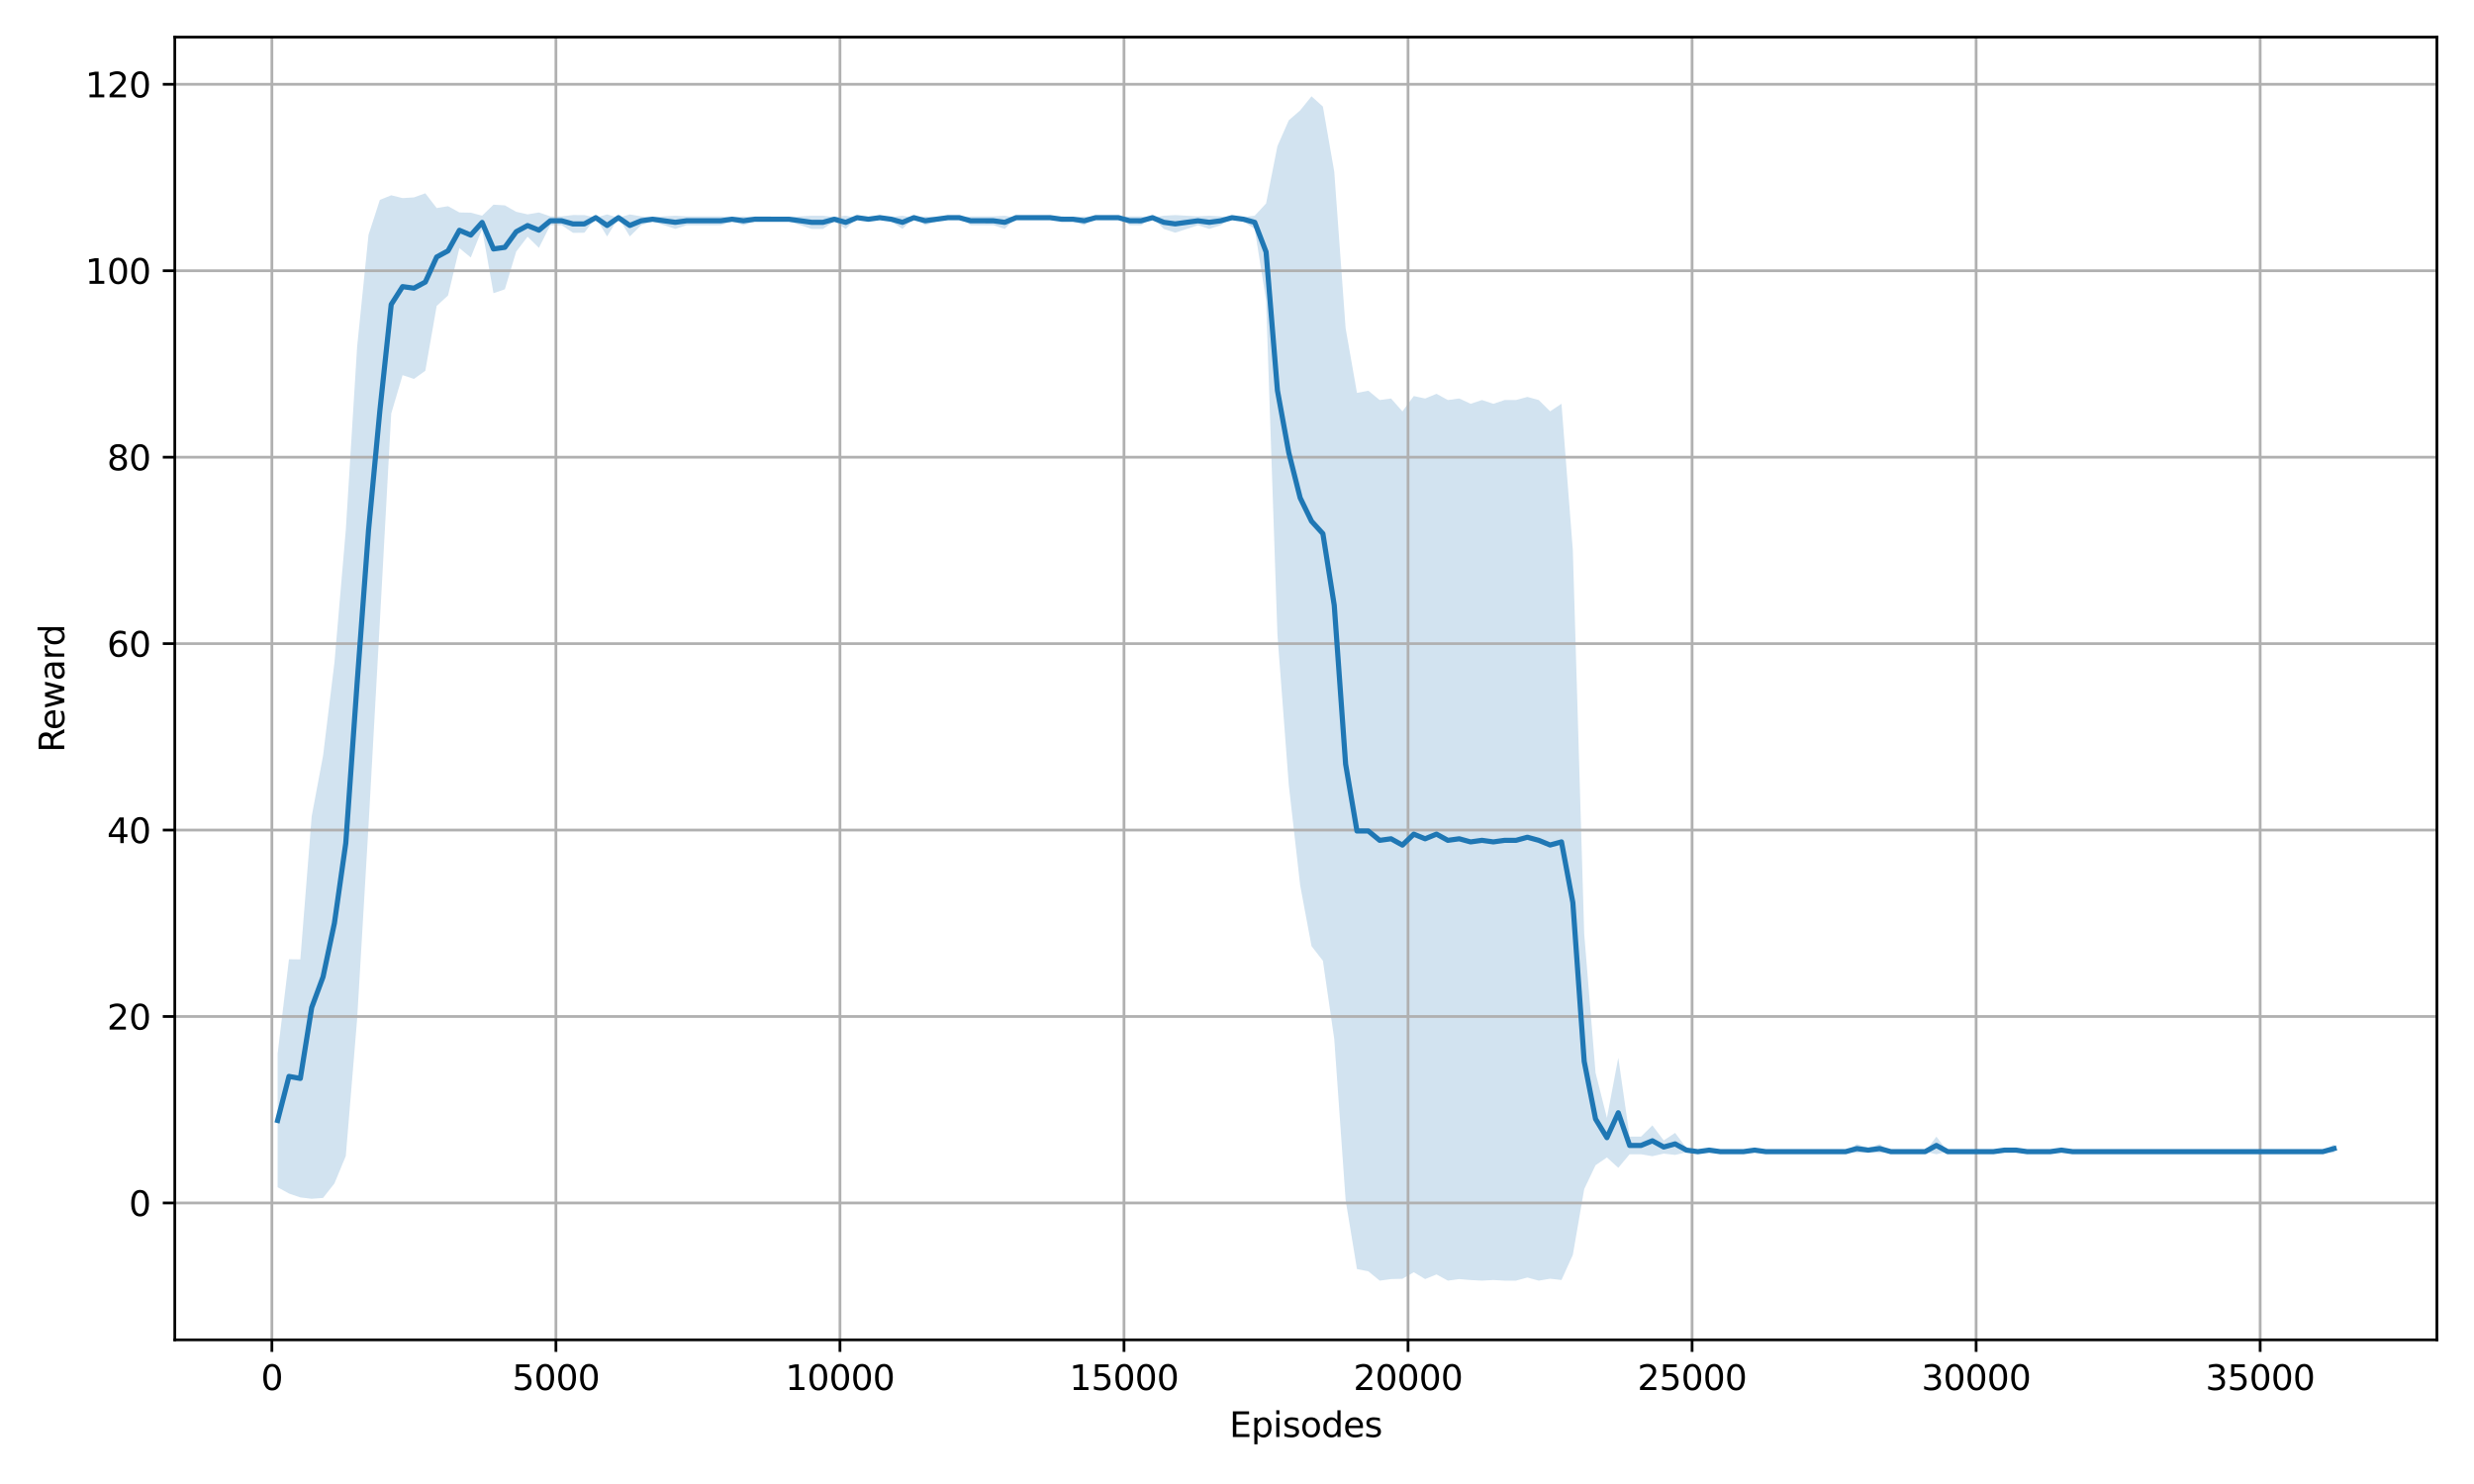 <?xml version="1.0" encoding="utf-8" standalone="no"?>
<!DOCTYPE svg PUBLIC "-//W3C//DTD SVG 1.1//EN"
  "http://www.w3.org/Graphics/SVG/1.1/DTD/svg11.dtd">
<svg xmlns:xlink="http://www.w3.org/1999/xlink" width="720pt" height="432pt" viewBox="0 0 720 432" xmlns="http://www.w3.org/2000/svg" version="1.1">
 <defs>
  <style type="text/css">*{stroke-linejoin: round; stroke-linecap: butt}</style>
 </defs>
 <g id="figure_1">
  <g id="patch_1">
   <path d="M 0 432 
L 720 432 
L 720 0 
L 0 0 
z
" style="fill: #ffffff"/>
  </g>
  <g id="axes_1">
   <g id="patch_2">
    <path d="M 50.87 390.04 
L 709.2 390.04 
L 709.2 10.8 
L 50.87 10.8 
z
" style="fill: #ffffff"/>
   </g>
   <g id="FillBetweenPolyCollection_1">
    <path d="M 80.794 306.72 
L 80.794 345.616 
L 84.101 347.451 
L 87.407 348.576 
L 90.714 348.971 
L 94.02 348.724 
L 97.327 344.515 
L 100.633 336.526 
L 103.94 296.61 
L 107.246 240.397 
L 110.553 180.881 
L 113.859 120.395 
L 117.166 109.205 
L 120.472 110.309 
L 123.779 107.938 
L 127.086 89.056 
L 130.392 86.011 
L 133.699 72.226 
L 137.005 74.956 
L 140.312 66.709 
L 143.618 85.359 
L 146.925 84.214 
L 150.231 73.234 
L 153.538 68.91 
L 156.844 72.152 
L 160.151 65.558 
L 163.457 65.554 
L 166.764 67.781 
L 170.07 67.744 
L 173.377 63.363 
L 176.683 68.834 
L 179.99 63.361 
L 183.297 68.833 
L 186.603 65.555 
L 189.91 64.455 
L 193.216 65.551 
L 196.523 66.641 
L 199.829 65.551 
L 203.136 65.56 
L 206.442 65.579 
L 209.749 65.552 
L 213.055 64.456 
L 216.362 65.548 
L 219.668 64.454 
L 222.975 64.453 
L 226.281 64.453 
L 229.588 64.455 
L 232.894 65.55 
L 236.201 66.642 
L 239.508 66.643 
L 242.814 64.459 
L 246.121 66.673 
L 249.427 63.361 
L 252.734 64.454 
L 256.04 63.362 
L 259.347 64.454 
L 262.653 66.645 
L 265.96 63.358 
L 269.266 65.548 
L 272.573 64.454 
L 275.879 63.361 
L 279.186 63.359 
L 282.492 65.552 
L 285.799 65.565 
L 289.105 65.564 
L 292.412 66.653 
L 295.719 63.361 
L 299.025 63.359 
L 302.332 63.36 
L 305.638 63.361 
L 308.945 64.454 
L 312.251 64.464 
L 315.558 65.548 
L 318.864 63.359 
L 322.171 63.361 
L 325.477 63.359 
L 328.784 65.547 
L 332.09 65.564 
L 335.397 63.362 
L 338.703 66.642 
L 342.01 67.74 
L 345.316 66.657 
L 348.623 65.576 
L 351.93 66.644 
L 355.236 65.576 
L 358.543 63.369 
L 361.849 64.459 
L 365.156 66.648 
L 368.462 87.433 
L 371.769 184.799 
L 375.075 228.559 
L 378.382 257.724 
L 381.688 275.415 
L 384.995 279.682 
L 388.301 302.45 
L 391.608 349.314 
L 394.914 369.442 
L 398.221 370.082 
L 401.527 372.8 
L 404.834 372.347 
L 408.14 372.263 
L 411.447 370.356 
L 414.754 372.346 
L 418.06 370.988 
L 421.367 372.802 
L 424.673 372.347 
L 427.98 372.625 
L 431.286 372.801 
L 434.593 372.613 
L 437.899 372.801 
L 441.206 372.801 
L 444.512 371.894 
L 447.819 372.801 
L 451.125 372.238 
L 454.432 372.613 
L 457.738 365.293 
L 461.045 346.146 
L 464.351 339.201 
L 467.658 336.949 
L 470.965 339.952 
L 474.271 336.01 
L 477.578 336.01 
L 480.884 336.573 
L 484.191 335.822 
L 487.497 336.198 
L 490.804 335.447 
L 494.11 335.259 
L 497.417 335.447 
L 500.723 335.259 
L 504.03 335.259 
L 507.336 335.259 
L 510.643 335.447 
L 513.949 335.259 
L 517.256 335.259 
L 520.562 335.259 
L 523.869 335.259 
L 527.176 335.259 
L 530.482 335.259 
L 533.789 335.259 
L 537.095 335.259 
L 540.402 335.658 
L 543.708 335.447 
L 547.015 335.635 
L 550.321 335.259 
L 553.628 335.259 
L 556.934 335.259 
L 560.241 335.259 
L 563.547 336.01 
L 566.854 335.259 
L 570.16 335.259 
L 573.467 335.259 
L 576.773 335.259 
L 580.08 335.259 
L 583.387 335.447 
L 586.693 335.447 
L 590 335.259 
L 593.306 335.259 
L 596.613 335.259 
L 599.919 335.447 
L 603.226 335.259 
L 606.532 335.259 
L 609.839 335.259 
L 613.145 335.259 
L 616.452 335.259 
L 619.758 335.259 
L 623.065 335.259 
L 626.371 335.259 
L 629.678 335.259 
L 632.984 335.259 
L 636.291 335.259 
L 639.598 335.259 
L 642.904 335.26 
L 646.211 335.259 
L 649.517 335.259 
L 652.824 335.259 
L 656.13 335.283 
L 659.437 335.259 
L 662.743 335.259 
L 666.05 335.259 
L 669.356 335.259 
L 672.663 335.259 
L 675.969 335.259 
L 679.276 335.635 
L 679.276 333.071 
L 679.276 333.071 
L 675.969 335.259 
L 672.663 335.259 
L 669.356 335.259 
L 666.05 335.259 
L 662.743 335.259 
L 659.437 335.259 
L 656.13 335.255 
L 652.824 335.259 
L 649.517 335.259 
L 646.211 335.259 
L 642.904 335.259 
L 639.598 335.259 
L 636.291 335.259 
L 632.984 335.259 
L 629.678 335.259 
L 626.371 335.259 
L 623.065 335.259 
L 619.758 335.259 
L 616.452 335.259 
L 613.145 335.259 
L 609.839 335.259 
L 606.532 335.259 
L 603.226 335.259 
L 599.919 334.165 
L 596.613 335.259 
L 593.306 335.259 
L 590 335.259 
L 586.693 334.165 
L 583.387 334.165 
L 580.08 335.259 
L 576.773 335.259 
L 573.467 335.259 
L 570.16 335.259 
L 566.854 335.259 
L 563.547 330.883 
L 560.241 335.259 
L 556.934 335.259 
L 553.628 335.259 
L 550.321 335.259 
L 547.015 333.071 
L 543.708 334.165 
L 540.402 333.067 
L 537.095 335.259 
L 533.789 335.259 
L 530.482 335.259 
L 527.176 335.259 
L 523.869 335.259 
L 520.562 335.259 
L 517.256 335.259 
L 513.949 335.259 
L 510.643 334.166 
L 507.336 335.259 
L 504.03 335.259 
L 500.723 335.259 
L 497.417 334.165 
L 494.11 335.259 
L 490.804 334.165 
L 487.497 329.789 
L 484.191 331.977 
L 480.884 327.601 
L 477.578 330.883 
L 474.271 330.883 
L 470.965 307.908 
L 467.658 325.413 
L 464.351 312.284 
L 461.045 271.805 
L 457.738 160.212 
L 454.432 117.545 
L 451.125 119.733 
L 447.819 116.451 
L 444.512 115.545 
L 441.206 116.451 
L 437.899 116.45 
L 434.593 117.545 
L 431.286 116.452 
L 427.98 117.544 
L 424.673 115.998 
L 421.367 116.453 
L 418.06 114.641 
L 414.754 116.008 
L 411.447 115.288 
L 408.14 119.758 
L 404.834 116.002 
L 401.527 116.456 
L 398.221 113.732 
L 394.914 114.374 
L 391.608 95.527 
L 388.301 49.945 
L 384.995 31.023 
L 381.688 28.038 
L 378.382 32.135 
L 375.075 35.015 
L 371.769 42.523 
L 368.462 59.228 
L 365.156 62.794 
L 361.849 63.17 
L 358.543 63.357 
L 355.236 62.979 
L 351.93 62.795 
L 348.623 62.978 
L 345.316 62.793 
L 342.01 62.607 
L 338.703 62.795 
L 335.397 63.358 
L 332.09 62.98 
L 328.784 62.983 
L 325.477 63.358 
L 322.171 63.358 
L 318.864 63.358 
L 315.558 62.983 
L 312.251 63.169 
L 308.945 63.17 
L 305.638 63.358 
L 302.332 63.358 
L 299.025 63.358 
L 295.719 63.358 
L 292.412 62.793 
L 289.105 62.98 
L 285.799 62.98 
L 282.492 62.982 
L 279.186 63.358 
L 275.879 63.358 
L 272.573 63.17 
L 269.266 62.983 
L 265.96 63.358 
L 262.653 62.794 
L 259.347 63.17 
L 256.04 63.358 
L 252.734 63.17 
L 249.427 63.358 
L 246.121 62.79 
L 242.814 63.17 
L 239.508 62.795 
L 236.201 62.795 
L 232.894 62.982 
L 229.588 63.17 
L 226.281 63.171 
L 222.975 63.171 
L 219.668 63.17 
L 216.362 62.983 
L 213.055 63.17 
L 209.749 62.982 
L 206.442 62.977 
L 203.136 62.981 
L 199.829 62.982 
L 196.523 62.795 
L 193.216 62.982 
L 189.91 63.17 
L 186.603 62.981 
L 183.297 62.419 
L 179.99 63.358 
L 176.683 62.419 
L 173.377 63.358 
L 170.07 62.606 
L 166.764 62.6 
L 163.457 62.982 
L 160.151 62.981 
L 156.844 61.85 
L 153.538 62.406 
L 150.231 61.664 
L 146.925 59.78 
L 143.618 59.586 
L 140.312 62.786 
L 137.005 61.91 
L 133.699 61.842 
L 130.392 60.024 
L 127.086 60.567 
L 123.779 56.271 
L 120.472 57.464 
L 117.166 57.669 
L 113.859 56.849 
L 110.553 58.192 
L 107.246 68.372 
L 103.94 100.861 
L 100.633 154.342 
L 97.327 192.916 
L 94.02 219.989 
L 90.714 237.609 
L 87.407 279.29 
L 84.101 279.237 
L 80.794 306.72 
z
" clip-path="url(#pc114b59c95)" style="fill: #1f77b4; fill-opacity: 0.2"/>
   </g>
   <g id="matplotlib.axis_1">
    <g id="xtick_1">
     <g id="line2d_1">
      <path d="M 79.124 390.04 
L 79.124 10.8 
" clip-path="url(#pc114b59c95)" style="fill: none; stroke: #b0b0b0; stroke-width: 0.8; stroke-linecap: square"/>
     </g>
     <g id="line2d_2">
      <defs>
       <path id="m5fa7f15ac0" d="M 0 0 
L 0 3.5 
" style="stroke: #000000; stroke-width: 0.8"/>
      </defs>
      <g>
       <use xlink:href="#m5fa7f15ac0" x="79.124" y="390.04" style="stroke: #000000; stroke-width: 0.8"/>
      </g>
     </g>
     <g id="text_1">
      <!-- 0 -->
      <g transform="translate(75.943 404.638) scale(0.1 -0.1)">
       <defs>
        <path id="DejaVuSans-30" d="M 2034 4250 
Q 1547 4250 1301 3770 
Q 1056 3291 1056 2328 
Q 1056 1369 1301 889 
Q 1547 409 2034 409 
Q 2525 409 2770 889 
Q 3016 1369 3016 2328 
Q 3016 3291 2770 3770 
Q 2525 4250 2034 4250 
z
M 2034 4750 
Q 2819 4750 3233 4129 
Q 3647 3509 3647 2328 
Q 3647 1150 3233 529 
Q 2819 -91 2034 -91 
Q 1250 -91 836 529 
Q 422 1150 422 2328 
Q 422 3509 836 4129 
Q 1250 4750 2034 4750 
z
" transform="scale(0.016)"/>
       </defs>
       <use xlink:href="#DejaVuSans-30"/>
      </g>
     </g>
    </g>
    <g id="xtick_2">
     <g id="line2d_3">
      <path d="M 161.788 390.04 
L 161.788 10.8 
" clip-path="url(#pc114b59c95)" style="fill: none; stroke: #b0b0b0; stroke-width: 0.8; stroke-linecap: square"/>
     </g>
     <g id="line2d_4">
      <g>
       <use xlink:href="#m5fa7f15ac0" x="161.788" y="390.04" style="stroke: #000000; stroke-width: 0.8"/>
      </g>
     </g>
     <g id="text_2">
      <!-- 5000 -->
      <g transform="translate(149.063 404.638) scale(0.1 -0.1)">
       <defs>
        <path id="DejaVuSans-35" d="M 691 4666 
L 3169 4666 
L 3169 4134 
L 1269 4134 
L 1269 2991 
Q 1406 3038 1543 3061 
Q 1681 3084 1819 3084 
Q 2600 3084 3056 2656 
Q 3513 2228 3513 1497 
Q 3513 744 3044 326 
Q 2575 -91 1722 -91 
Q 1428 -91 1123 -41 
Q 819 9 494 109 
L 494 744 
Q 775 591 1075 516 
Q 1375 441 1709 441 
Q 2250 441 2565 725 
Q 2881 1009 2881 1497 
Q 2881 1984 2565 2268 
Q 2250 2553 1709 2553 
Q 1456 2553 1204 2497 
Q 953 2441 691 2322 
L 691 4666 
z
" transform="scale(0.016)"/>
       </defs>
       <use xlink:href="#DejaVuSans-35"/>
       <use xlink:href="#DejaVuSans-30" transform="translate(63.623 0)"/>
       <use xlink:href="#DejaVuSans-30" transform="translate(127.246 0)"/>
       <use xlink:href="#DejaVuSans-30" transform="translate(190.869 0)"/>
      </g>
     </g>
    </g>
    <g id="xtick_3">
     <g id="line2d_5">
      <path d="M 244.451 390.04 
L 244.451 10.8 
" clip-path="url(#pc114b59c95)" style="fill: none; stroke: #b0b0b0; stroke-width: 0.8; stroke-linecap: square"/>
     </g>
     <g id="line2d_6">
      <g>
       <use xlink:href="#m5fa7f15ac0" x="244.451" y="390.04" style="stroke: #000000; stroke-width: 0.8"/>
      </g>
     </g>
     <g id="text_3">
      <!-- 10000 -->
      <g transform="translate(228.545 404.638) scale(0.1 -0.1)">
       <defs>
        <path id="DejaVuSans-31" d="M 794 531 
L 1825 531 
L 1825 4091 
L 703 3866 
L 703 4441 
L 1819 4666 
L 2450 4666 
L 2450 531 
L 3481 531 
L 3481 0 
L 794 0 
L 794 531 
z
" transform="scale(0.016)"/>
       </defs>
       <use xlink:href="#DejaVuSans-31"/>
       <use xlink:href="#DejaVuSans-30" transform="translate(63.623 0)"/>
       <use xlink:href="#DejaVuSans-30" transform="translate(127.246 0)"/>
       <use xlink:href="#DejaVuSans-30" transform="translate(190.869 0)"/>
       <use xlink:href="#DejaVuSans-30" transform="translate(254.492 0)"/>
      </g>
     </g>
    </g>
    <g id="xtick_4">
     <g id="line2d_7">
      <path d="M 327.114 390.04 
L 327.114 10.8 
" clip-path="url(#pc114b59c95)" style="fill: none; stroke: #b0b0b0; stroke-width: 0.8; stroke-linecap: square"/>
     </g>
     <g id="line2d_8">
      <g>
       <use xlink:href="#m5fa7f15ac0" x="327.114" y="390.04" style="stroke: #000000; stroke-width: 0.8"/>
      </g>
     </g>
     <g id="text_4">
      <!-- 15000 -->
      <g transform="translate(311.208 404.638) scale(0.1 -0.1)">
       <use xlink:href="#DejaVuSans-31"/>
       <use xlink:href="#DejaVuSans-35" transform="translate(63.623 0)"/>
       <use xlink:href="#DejaVuSans-30" transform="translate(127.246 0)"/>
       <use xlink:href="#DejaVuSans-30" transform="translate(190.869 0)"/>
       <use xlink:href="#DejaVuSans-30" transform="translate(254.492 0)"/>
      </g>
     </g>
    </g>
    <g id="xtick_5">
     <g id="line2d_9">
      <path d="M 409.777 390.04 
L 409.777 10.8 
" clip-path="url(#pc114b59c95)" style="fill: none; stroke: #b0b0b0; stroke-width: 0.8; stroke-linecap: square"/>
     </g>
     <g id="line2d_10">
      <g>
       <use xlink:href="#m5fa7f15ac0" x="409.777" y="390.04" style="stroke: #000000; stroke-width: 0.8"/>
      </g>
     </g>
     <g id="text_5">
      <!-- 20000 -->
      <g transform="translate(393.871 404.638) scale(0.1 -0.1)">
       <defs>
        <path id="DejaVuSans-32" d="M 1228 531 
L 3431 531 
L 3431 0 
L 469 0 
L 469 531 
Q 828 903 1448 1529 
Q 2069 2156 2228 2338 
Q 2531 2678 2651 2914 
Q 2772 3150 2772 3378 
Q 2772 3750 2511 3984 
Q 2250 4219 1831 4219 
Q 1534 4219 1204 4116 
Q 875 4013 500 3803 
L 500 4441 
Q 881 4594 1212 4672 
Q 1544 4750 1819 4750 
Q 2544 4750 2975 4387 
Q 3406 4025 3406 3419 
Q 3406 3131 3298 2873 
Q 3191 2616 2906 2266 
Q 2828 2175 2409 1742 
Q 1991 1309 1228 531 
z
" transform="scale(0.016)"/>
       </defs>
       <use xlink:href="#DejaVuSans-32"/>
       <use xlink:href="#DejaVuSans-30" transform="translate(63.623 0)"/>
       <use xlink:href="#DejaVuSans-30" transform="translate(127.246 0)"/>
       <use xlink:href="#DejaVuSans-30" transform="translate(190.869 0)"/>
       <use xlink:href="#DejaVuSans-30" transform="translate(254.492 0)"/>
      </g>
     </g>
    </g>
    <g id="xtick_6">
     <g id="line2d_11">
      <path d="M 492.44 390.04 
L 492.44 10.8 
" clip-path="url(#pc114b59c95)" style="fill: none; stroke: #b0b0b0; stroke-width: 0.8; stroke-linecap: square"/>
     </g>
     <g id="line2d_12">
      <g>
       <use xlink:href="#m5fa7f15ac0" x="492.44" y="390.04" style="stroke: #000000; stroke-width: 0.8"/>
      </g>
     </g>
     <g id="text_6">
      <!-- 25000 -->
      <g transform="translate(476.534 404.638) scale(0.1 -0.1)">
       <use xlink:href="#DejaVuSans-32"/>
       <use xlink:href="#DejaVuSans-35" transform="translate(63.623 0)"/>
       <use xlink:href="#DejaVuSans-30" transform="translate(127.246 0)"/>
       <use xlink:href="#DejaVuSans-30" transform="translate(190.869 0)"/>
       <use xlink:href="#DejaVuSans-30" transform="translate(254.492 0)"/>
      </g>
     </g>
    </g>
    <g id="xtick_7">
     <g id="line2d_13">
      <path d="M 575.104 390.04 
L 575.104 10.8 
" clip-path="url(#pc114b59c95)" style="fill: none; stroke: #b0b0b0; stroke-width: 0.8; stroke-linecap: square"/>
     </g>
     <g id="line2d_14">
      <g>
       <use xlink:href="#m5fa7f15ac0" x="575.104" y="390.04" style="stroke: #000000; stroke-width: 0.8"/>
      </g>
     </g>
     <g id="text_7">
      <!-- 30000 -->
      <g transform="translate(559.197 404.638) scale(0.1 -0.1)">
       <defs>
        <path id="DejaVuSans-33" d="M 2597 2516 
Q 3050 2419 3304 2112 
Q 3559 1806 3559 1356 
Q 3559 666 3084 287 
Q 2609 -91 1734 -91 
Q 1441 -91 1130 -33 
Q 819 25 488 141 
L 488 750 
Q 750 597 1062 519 
Q 1375 441 1716 441 
Q 2309 441 2620 675 
Q 2931 909 2931 1356 
Q 2931 1769 2642 2001 
Q 2353 2234 1838 2234 
L 1294 2234 
L 1294 2753 
L 1863 2753 
Q 2328 2753 2575 2939 
Q 2822 3125 2822 3475 
Q 2822 3834 2567 4026 
Q 2313 4219 1838 4219 
Q 1578 4219 1281 4162 
Q 984 4106 628 3988 
L 628 4550 
Q 988 4650 1302 4700 
Q 1616 4750 1894 4750 
Q 2613 4750 3031 4423 
Q 3450 4097 3450 3541 
Q 3450 3153 3228 2886 
Q 3006 2619 2597 2516 
z
" transform="scale(0.016)"/>
       </defs>
       <use xlink:href="#DejaVuSans-33"/>
       <use xlink:href="#DejaVuSans-30" transform="translate(63.623 0)"/>
       <use xlink:href="#DejaVuSans-30" transform="translate(127.246 0)"/>
       <use xlink:href="#DejaVuSans-30" transform="translate(190.869 0)"/>
       <use xlink:href="#DejaVuSans-30" transform="translate(254.492 0)"/>
      </g>
     </g>
    </g>
    <g id="xtick_8">
     <g id="line2d_15">
      <path d="M 657.767 390.04 
L 657.767 10.8 
" clip-path="url(#pc114b59c95)" style="fill: none; stroke: #b0b0b0; stroke-width: 0.8; stroke-linecap: square"/>
     </g>
     <g id="line2d_16">
      <g>
       <use xlink:href="#m5fa7f15ac0" x="657.767" y="390.04" style="stroke: #000000; stroke-width: 0.8"/>
      </g>
     </g>
     <g id="text_8">
      <!-- 35000 -->
      <g transform="translate(641.861 404.638) scale(0.1 -0.1)">
       <use xlink:href="#DejaVuSans-33"/>
       <use xlink:href="#DejaVuSans-35" transform="translate(63.623 0)"/>
       <use xlink:href="#DejaVuSans-30" transform="translate(127.246 0)"/>
       <use xlink:href="#DejaVuSans-30" transform="translate(190.869 0)"/>
       <use xlink:href="#DejaVuSans-30" transform="translate(254.492 0)"/>
      </g>
     </g>
    </g>
    <g id="text_9">
     <!-- Episodes -->
     <g transform="translate(357.793 418.317) scale(0.1 -0.1)">
      <defs>
       <path id="DejaVuSans-45" d="M 628 4666 
L 3578 4666 
L 3578 4134 
L 1259 4134 
L 1259 2753 
L 3481 2753 
L 3481 2222 
L 1259 2222 
L 1259 531 
L 3634 531 
L 3634 0 
L 628 0 
L 628 4666 
z
" transform="scale(0.016)"/>
       <path id="DejaVuSans-70" d="M 1159 525 
L 1159 -1331 
L 581 -1331 
L 581 3500 
L 1159 3500 
L 1159 2969 
Q 1341 3281 1617 3432 
Q 1894 3584 2278 3584 
Q 2916 3584 3314 3078 
Q 3713 2572 3713 1747 
Q 3713 922 3314 415 
Q 2916 -91 2278 -91 
Q 1894 -91 1617 61 
Q 1341 213 1159 525 
z
M 3116 1747 
Q 3116 2381 2855 2742 
Q 2594 3103 2138 3103 
Q 1681 3103 1420 2742 
Q 1159 2381 1159 1747 
Q 1159 1113 1420 752 
Q 1681 391 2138 391 
Q 2594 391 2855 752 
Q 3116 1113 3116 1747 
z
" transform="scale(0.016)"/>
       <path id="DejaVuSans-69" d="M 603 3500 
L 1178 3500 
L 1178 0 
L 603 0 
L 603 3500 
z
M 603 4863 
L 1178 4863 
L 1178 4134 
L 603 4134 
L 603 4863 
z
" transform="scale(0.016)"/>
       <path id="DejaVuSans-73" d="M 2834 3397 
L 2834 2853 
Q 2591 2978 2328 3040 
Q 2066 3103 1784 3103 
Q 1356 3103 1142 2972 
Q 928 2841 928 2578 
Q 928 2378 1081 2264 
Q 1234 2150 1697 2047 
L 1894 2003 
Q 2506 1872 2764 1633 
Q 3022 1394 3022 966 
Q 3022 478 2636 193 
Q 2250 -91 1575 -91 
Q 1294 -91 989 -36 
Q 684 19 347 128 
L 347 722 
Q 666 556 975 473 
Q 1284 391 1588 391 
Q 1994 391 2212 530 
Q 2431 669 2431 922 
Q 2431 1156 2273 1281 
Q 2116 1406 1581 1522 
L 1381 1569 
Q 847 1681 609 1914 
Q 372 2147 372 2553 
Q 372 3047 722 3315 
Q 1072 3584 1716 3584 
Q 2034 3584 2315 3537 
Q 2597 3491 2834 3397 
z
" transform="scale(0.016)"/>
       <path id="DejaVuSans-6f" d="M 1959 3097 
Q 1497 3097 1228 2736 
Q 959 2375 959 1747 
Q 959 1119 1226 758 
Q 1494 397 1959 397 
Q 2419 397 2687 759 
Q 2956 1122 2956 1747 
Q 2956 2369 2687 2733 
Q 2419 3097 1959 3097 
z
M 1959 3584 
Q 2709 3584 3137 3096 
Q 3566 2609 3566 1747 
Q 3566 888 3137 398 
Q 2709 -91 1959 -91 
Q 1206 -91 779 398 
Q 353 888 353 1747 
Q 353 2609 779 3096 
Q 1206 3584 1959 3584 
z
" transform="scale(0.016)"/>
       <path id="DejaVuSans-64" d="M 2906 2969 
L 2906 4863 
L 3481 4863 
L 3481 0 
L 2906 0 
L 2906 525 
Q 2725 213 2448 61 
Q 2172 -91 1784 -91 
Q 1150 -91 751 415 
Q 353 922 353 1747 
Q 353 2572 751 3078 
Q 1150 3584 1784 3584 
Q 2172 3584 2448 3432 
Q 2725 3281 2906 2969 
z
M 947 1747 
Q 947 1113 1208 752 
Q 1469 391 1925 391 
Q 2381 391 2643 752 
Q 2906 1113 2906 1747 
Q 2906 2381 2643 2742 
Q 2381 3103 1925 3103 
Q 1469 3103 1208 2742 
Q 947 2381 947 1747 
z
" transform="scale(0.016)"/>
       <path id="DejaVuSans-65" d="M 3597 1894 
L 3597 1613 
L 953 1613 
Q 991 1019 1311 708 
Q 1631 397 2203 397 
Q 2534 397 2845 478 
Q 3156 559 3463 722 
L 3463 178 
Q 3153 47 2828 -22 
Q 2503 -91 2169 -91 
Q 1331 -91 842 396 
Q 353 884 353 1716 
Q 353 2575 817 3079 
Q 1281 3584 2069 3584 
Q 2775 3584 3186 3129 
Q 3597 2675 3597 1894 
z
M 3022 2063 
Q 3016 2534 2758 2815 
Q 2500 3097 2075 3097 
Q 1594 3097 1305 2825 
Q 1016 2553 972 2059 
L 3022 2063 
z
" transform="scale(0.016)"/>
      </defs>
      <use xlink:href="#DejaVuSans-45"/>
      <use xlink:href="#DejaVuSans-70" transform="translate(63.184 0)"/>
      <use xlink:href="#DejaVuSans-69" transform="translate(126.66 0)"/>
      <use xlink:href="#DejaVuSans-73" transform="translate(154.443 0)"/>
      <use xlink:href="#DejaVuSans-6f" transform="translate(206.543 0)"/>
      <use xlink:href="#DejaVuSans-64" transform="translate(267.725 0)"/>
      <use xlink:href="#DejaVuSans-65" transform="translate(331.201 0)"/>
      <use xlink:href="#DejaVuSans-73" transform="translate(392.725 0)"/>
     </g>
    </g>
   </g>
   <g id="matplotlib.axis_2">
    <g id="ytick_1">
     <g id="line2d_17">
      <path d="M 50.87 350.185 
L 709.2 350.185 
" clip-path="url(#pc114b59c95)" style="fill: none; stroke: #b0b0b0; stroke-width: 0.8; stroke-linecap: square"/>
     </g>
     <g id="line2d_18">
      <defs>
       <path id="m68291e0872" d="M 0 0 
L -3.5 0 
" style="stroke: #000000; stroke-width: 0.8"/>
      </defs>
      <g>
       <use xlink:href="#m68291e0872" x="50.87" y="350.185" style="stroke: #000000; stroke-width: 0.8"/>
      </g>
     </g>
     <g id="text_10">
      <!-- 0 -->
      <g transform="translate(37.508 353.984) scale(0.1 -0.1)">
       <use xlink:href="#DejaVuSans-30"/>
      </g>
     </g>
    </g>
    <g id="ytick_2">
     <g id="line2d_19">
      <path d="M 50.87 295.91 
L 709.2 295.91 
" clip-path="url(#pc114b59c95)" style="fill: none; stroke: #b0b0b0; stroke-width: 0.8; stroke-linecap: square"/>
     </g>
     <g id="line2d_20">
      <g>
       <use xlink:href="#m68291e0872" x="50.87" y="295.91" style="stroke: #000000; stroke-width: 0.8"/>
      </g>
     </g>
     <g id="text_11">
      <!-- 20 -->
      <g transform="translate(31.145 299.71) scale(0.1 -0.1)">
       <use xlink:href="#DejaVuSans-32"/>
       <use xlink:href="#DejaVuSans-30" transform="translate(63.623 0)"/>
      </g>
     </g>
    </g>
    <g id="ytick_3">
     <g id="line2d_21">
      <path d="M 50.87 241.636 
L 709.2 241.636 
" clip-path="url(#pc114b59c95)" style="fill: none; stroke: #b0b0b0; stroke-width: 0.8; stroke-linecap: square"/>
     </g>
     <g id="line2d_22">
      <g>
       <use xlink:href="#m68291e0872" x="50.87" y="241.636" style="stroke: #000000; stroke-width: 0.8"/>
      </g>
     </g>
     <g id="text_12">
      <!-- 40 -->
      <g transform="translate(31.145 245.435) scale(0.1 -0.1)">
       <defs>
        <path id="DejaVuSans-34" d="M 2419 4116 
L 825 1625 
L 2419 1625 
L 2419 4116 
z
M 2253 4666 
L 3047 4666 
L 3047 1625 
L 3713 1625 
L 3713 1100 
L 3047 1100 
L 3047 0 
L 2419 0 
L 2419 1100 
L 313 1100 
L 313 1709 
L 2253 4666 
z
" transform="scale(0.016)"/>
       </defs>
       <use xlink:href="#DejaVuSans-34"/>
       <use xlink:href="#DejaVuSans-30" transform="translate(63.623 0)"/>
      </g>
     </g>
    </g>
    <g id="ytick_4">
     <g id="line2d_23">
      <path d="M 50.87 187.362 
L 709.2 187.362 
" clip-path="url(#pc114b59c95)" style="fill: none; stroke: #b0b0b0; stroke-width: 0.8; stroke-linecap: square"/>
     </g>
     <g id="line2d_24">
      <g>
       <use xlink:href="#m68291e0872" x="50.87" y="187.362" style="stroke: #000000; stroke-width: 0.8"/>
      </g>
     </g>
     <g id="text_13">
      <!-- 60 -->
      <g transform="translate(31.145 191.161) scale(0.1 -0.1)">
       <defs>
        <path id="DejaVuSans-36" d="M 2113 2584 
Q 1688 2584 1439 2293 
Q 1191 2003 1191 1497 
Q 1191 994 1439 701 
Q 1688 409 2113 409 
Q 2538 409 2786 701 
Q 3034 994 3034 1497 
Q 3034 2003 2786 2293 
Q 2538 2584 2113 2584 
z
M 3366 4563 
L 3366 3988 
Q 3128 4100 2886 4159 
Q 2644 4219 2406 4219 
Q 1781 4219 1451 3797 
Q 1122 3375 1075 2522 
Q 1259 2794 1537 2939 
Q 1816 3084 2150 3084 
Q 2853 3084 3261 2657 
Q 3669 2231 3669 1497 
Q 3669 778 3244 343 
Q 2819 -91 2113 -91 
Q 1303 -91 875 529 
Q 447 1150 447 2328 
Q 447 3434 972 4092 
Q 1497 4750 2381 4750 
Q 2619 4750 2861 4703 
Q 3103 4656 3366 4563 
z
" transform="scale(0.016)"/>
       </defs>
       <use xlink:href="#DejaVuSans-36"/>
       <use xlink:href="#DejaVuSans-30" transform="translate(63.623 0)"/>
      </g>
     </g>
    </g>
    <g id="ytick_5">
     <g id="line2d_25">
      <path d="M 50.87 133.087 
L 709.2 133.087 
" clip-path="url(#pc114b59c95)" style="fill: none; stroke: #b0b0b0; stroke-width: 0.8; stroke-linecap: square"/>
     </g>
     <g id="line2d_26">
      <g>
       <use xlink:href="#m68291e0872" x="50.87" y="133.087" style="stroke: #000000; stroke-width: 0.8"/>
      </g>
     </g>
     <g id="text_14">
      <!-- 80 -->
      <g transform="translate(31.145 136.887) scale(0.1 -0.1)">
       <defs>
        <path id="DejaVuSans-38" d="M 2034 2216 
Q 1584 2216 1326 1975 
Q 1069 1734 1069 1313 
Q 1069 891 1326 650 
Q 1584 409 2034 409 
Q 2484 409 2743 651 
Q 3003 894 3003 1313 
Q 3003 1734 2745 1975 
Q 2488 2216 2034 2216 
z
M 1403 2484 
Q 997 2584 770 2862 
Q 544 3141 544 3541 
Q 544 4100 942 4425 
Q 1341 4750 2034 4750 
Q 2731 4750 3128 4425 
Q 3525 4100 3525 3541 
Q 3525 3141 3298 2862 
Q 3072 2584 2669 2484 
Q 3125 2378 3379 2068 
Q 3634 1759 3634 1313 
Q 3634 634 3220 271 
Q 2806 -91 2034 -91 
Q 1263 -91 848 271 
Q 434 634 434 1313 
Q 434 1759 690 2068 
Q 947 2378 1403 2484 
z
M 1172 3481 
Q 1172 3119 1398 2916 
Q 1625 2713 2034 2713 
Q 2441 2713 2670 2916 
Q 2900 3119 2900 3481 
Q 2900 3844 2670 4047 
Q 2441 4250 2034 4250 
Q 1625 4250 1398 4047 
Q 1172 3844 1172 3481 
z
" transform="scale(0.016)"/>
       </defs>
       <use xlink:href="#DejaVuSans-38"/>
       <use xlink:href="#DejaVuSans-30" transform="translate(63.623 0)"/>
      </g>
     </g>
    </g>
    <g id="ytick_6">
     <g id="line2d_27">
      <path d="M 50.87 78.813 
L 709.2 78.813 
" clip-path="url(#pc114b59c95)" style="fill: none; stroke: #b0b0b0; stroke-width: 0.8; stroke-linecap: square"/>
     </g>
     <g id="line2d_28">
      <g>
       <use xlink:href="#m68291e0872" x="50.87" y="78.813" style="stroke: #000000; stroke-width: 0.8"/>
      </g>
     </g>
     <g id="text_15">
      <!-- 100 -->
      <g transform="translate(24.782 82.612) scale(0.1 -0.1)">
       <use xlink:href="#DejaVuSans-31"/>
       <use xlink:href="#DejaVuSans-30" transform="translate(63.623 0)"/>
       <use xlink:href="#DejaVuSans-30" transform="translate(127.246 0)"/>
      </g>
     </g>
    </g>
    <g id="ytick_7">
     <g id="line2d_29">
      <path d="M 50.87 24.539 
L 709.2 24.539 
" clip-path="url(#pc114b59c95)" style="fill: none; stroke: #b0b0b0; stroke-width: 0.8; stroke-linecap: square"/>
     </g>
     <g id="line2d_30">
      <g>
       <use xlink:href="#m68291e0872" x="50.87" y="24.539" style="stroke: #000000; stroke-width: 0.8"/>
      </g>
     </g>
     <g id="text_16">
      <!-- 120 -->
      <g transform="translate(24.782 28.338) scale(0.1 -0.1)">
       <use xlink:href="#DejaVuSans-31"/>
       <use xlink:href="#DejaVuSans-32" transform="translate(63.623 0)"/>
       <use xlink:href="#DejaVuSans-30" transform="translate(127.246 0)"/>
      </g>
     </g>
    </g>
    <g id="text_17">
     <!-- Reward -->
     <g transform="translate(18.703 219.041) rotate(-90) scale(0.1 -0.1)">
      <defs>
       <path id="DejaVuSans-52" d="M 2841 2188 
Q 3044 2119 3236 1894 
Q 3428 1669 3622 1275 
L 4263 0 
L 3584 0 
L 2988 1197 
Q 2756 1666 2539 1819 
Q 2322 1972 1947 1972 
L 1259 1972 
L 1259 0 
L 628 0 
L 628 4666 
L 2053 4666 
Q 2853 4666 3247 4331 
Q 3641 3997 3641 3322 
Q 3641 2881 3436 2590 
Q 3231 2300 2841 2188 
z
M 1259 4147 
L 1259 2491 
L 2053 2491 
Q 2509 2491 2742 2702 
Q 2975 2913 2975 3322 
Q 2975 3731 2742 3939 
Q 2509 4147 2053 4147 
L 1259 4147 
z
" transform="scale(0.016)"/>
       <path id="DejaVuSans-77" d="M 269 3500 
L 844 3500 
L 1563 769 
L 2278 3500 
L 2956 3500 
L 3675 769 
L 4391 3500 
L 4966 3500 
L 4050 0 
L 3372 0 
L 2619 2869 
L 1863 0 
L 1184 0 
L 269 3500 
z
" transform="scale(0.016)"/>
       <path id="DejaVuSans-61" d="M 2194 1759 
Q 1497 1759 1228 1600 
Q 959 1441 959 1056 
Q 959 750 1161 570 
Q 1363 391 1709 391 
Q 2188 391 2477 730 
Q 2766 1069 2766 1631 
L 2766 1759 
L 2194 1759 
z
M 3341 1997 
L 3341 0 
L 2766 0 
L 2766 531 
Q 2569 213 2275 61 
Q 1981 -91 1556 -91 
Q 1019 -91 701 211 
Q 384 513 384 1019 
Q 384 1609 779 1909 
Q 1175 2209 1959 2209 
L 2766 2209 
L 2766 2266 
Q 2766 2663 2505 2880 
Q 2244 3097 1772 3097 
Q 1472 3097 1187 3025 
Q 903 2953 641 2809 
L 641 3341 
Q 956 3463 1253 3523 
Q 1550 3584 1831 3584 
Q 2591 3584 2966 3190 
Q 3341 2797 3341 1997 
z
" transform="scale(0.016)"/>
       <path id="DejaVuSans-72" d="M 2631 2963 
Q 2534 3019 2420 3045 
Q 2306 3072 2169 3072 
Q 1681 3072 1420 2755 
Q 1159 2438 1159 1844 
L 1159 0 
L 581 0 
L 581 3500 
L 1159 3500 
L 1159 2956 
Q 1341 3275 1631 3429 
Q 1922 3584 2338 3584 
Q 2397 3584 2469 3576 
Q 2541 3569 2628 3553 
L 2631 2963 
z
" transform="scale(0.016)"/>
      </defs>
      <use xlink:href="#DejaVuSans-52"/>
      <use xlink:href="#DejaVuSans-65" transform="translate(64.982 0)"/>
      <use xlink:href="#DejaVuSans-77" transform="translate(126.506 0)"/>
      <use xlink:href="#DejaVuSans-61" transform="translate(208.293 0)"/>
      <use xlink:href="#DejaVuSans-72" transform="translate(269.572 0)"/>
      <use xlink:href="#DejaVuSans-64" transform="translate(308.936 0)"/>
     </g>
    </g>
   </g>
   <g id="line2d_31">
    <path d="M 80.794 326.168 
L 84.101 313.344 
L 87.407 313.933 
L 90.714 293.29 
L 94.02 284.357 
L 97.327 268.715 
L 100.633 245.434 
L 103.94 198.735 
L 107.246 154.385 
L 110.553 119.537 
L 113.859 88.622 
L 117.166 83.437 
L 120.472 83.886 
L 123.779 82.105 
L 127.086 74.811 
L 130.392 73.017 
L 133.699 67.034 
L 137.005 68.433 
L 140.312 64.748 
L 143.618 72.473 
L 146.925 71.997 
L 150.231 67.449 
L 153.538 65.658 
L 156.844 67.001 
L 160.151 64.269 
L 163.457 64.268 
L 166.764 65.19 
L 170.07 65.175 
L 173.377 63.36 
L 176.683 65.626 
L 179.99 63.359 
L 183.297 65.626 
L 186.603 64.268 
L 189.91 63.812 
L 196.523 64.718 
L 199.829 64.266 
L 209.749 64.267 
L 213.055 63.813 
L 216.362 64.265 
L 219.668 63.812 
L 229.588 63.813 
L 236.201 64.718 
L 239.508 64.719 
L 242.814 63.814 
L 246.121 64.731 
L 249.427 63.359 
L 252.734 63.812 
L 256.04 63.36 
L 259.347 63.812 
L 262.653 64.72 
L 265.96 63.358 
L 269.266 64.265 
L 275.879 63.359 
L 279.186 63.359 
L 282.492 64.267 
L 289.105 64.272 
L 292.412 64.723 
L 295.719 63.359 
L 305.638 63.36 
L 308.945 63.812 
L 312.251 63.816 
L 315.558 64.265 
L 318.864 63.359 
L 325.477 63.359 
L 328.784 64.265 
L 332.09 64.272 
L 335.397 63.36 
L 338.703 64.718 
L 342.01 65.173 
L 348.623 64.277 
L 351.93 64.719 
L 355.236 64.277 
L 358.543 63.363 
L 361.849 63.814 
L 365.156 64.721 
L 368.462 73.33 
L 371.769 113.661 
L 375.075 131.787 
L 378.382 144.929 
L 381.688 151.727 
L 384.995 155.353 
L 388.301 176.197 
L 391.608 222.421 
L 394.914 241.908 
L 398.221 241.907 
L 401.527 244.628 
L 404.834 244.174 
L 408.14 246.01 
L 411.447 242.822 
L 414.754 244.177 
L 418.06 242.814 
L 421.367 244.627 
L 424.673 244.173 
L 427.98 245.084 
L 431.286 244.626 
L 434.593 245.079 
L 437.899 244.626 
L 441.206 244.626 
L 444.512 243.72 
L 447.819 244.626 
L 451.125 245.985 
L 454.432 245.079 
L 457.738 262.752 
L 461.045 308.975 
L 464.351 325.743 
L 467.658 331.181 
L 470.965 323.93 
L 474.271 333.447 
L 477.578 333.447 
L 480.884 332.087 
L 484.191 333.9 
L 487.497 332.993 
L 490.804 334.806 
L 494.11 335.259 
L 497.417 334.806 
L 500.723 335.259 
L 507.336 335.259 
L 510.643 334.806 
L 513.949 335.259 
L 537.095 335.259 
L 540.402 334.363 
L 543.708 334.806 
L 547.015 334.353 
L 550.321 335.259 
L 560.241 335.259 
L 563.547 333.447 
L 566.854 335.259 
L 580.08 335.259 
L 583.387 334.806 
L 586.693 334.806 
L 590 335.259 
L 596.613 335.259 
L 599.919 334.806 
L 603.226 335.259 
L 675.969 335.259 
L 679.276 334.353 
L 679.276 334.353 
" clip-path="url(#pc114b59c95)" style="fill: none; stroke: #1f77b4; stroke-width: 1.5; stroke-linecap: square"/>
   </g>
   <g id="patch_3">
    <path d="M 50.87 390.04 
L 50.87 10.8 
" style="fill: none; stroke: #000000; stroke-width: 0.8; stroke-linejoin: miter; stroke-linecap: square"/>
   </g>
   <g id="patch_4">
    <path d="M 709.2 390.04 
L 709.2 10.8 
" style="fill: none; stroke: #000000; stroke-width: 0.8; stroke-linejoin: miter; stroke-linecap: square"/>
   </g>
   <g id="patch_5">
    <path d="M 50.87 390.04 
L 709.2 390.04 
" style="fill: none; stroke: #000000; stroke-width: 0.8; stroke-linejoin: miter; stroke-linecap: square"/>
   </g>
   <g id="patch_6">
    <path d="M 50.87 10.8 
L 709.2 10.8 
" style="fill: none; stroke: #000000; stroke-width: 0.8; stroke-linejoin: miter; stroke-linecap: square"/>
   </g>
  </g>
 </g>
 <defs>
  <clipPath id="pc114b59c95">
   <rect x="50.87" y="10.8" width="658.33" height="379.24"/>
  </clipPath>
 </defs>
</svg>
